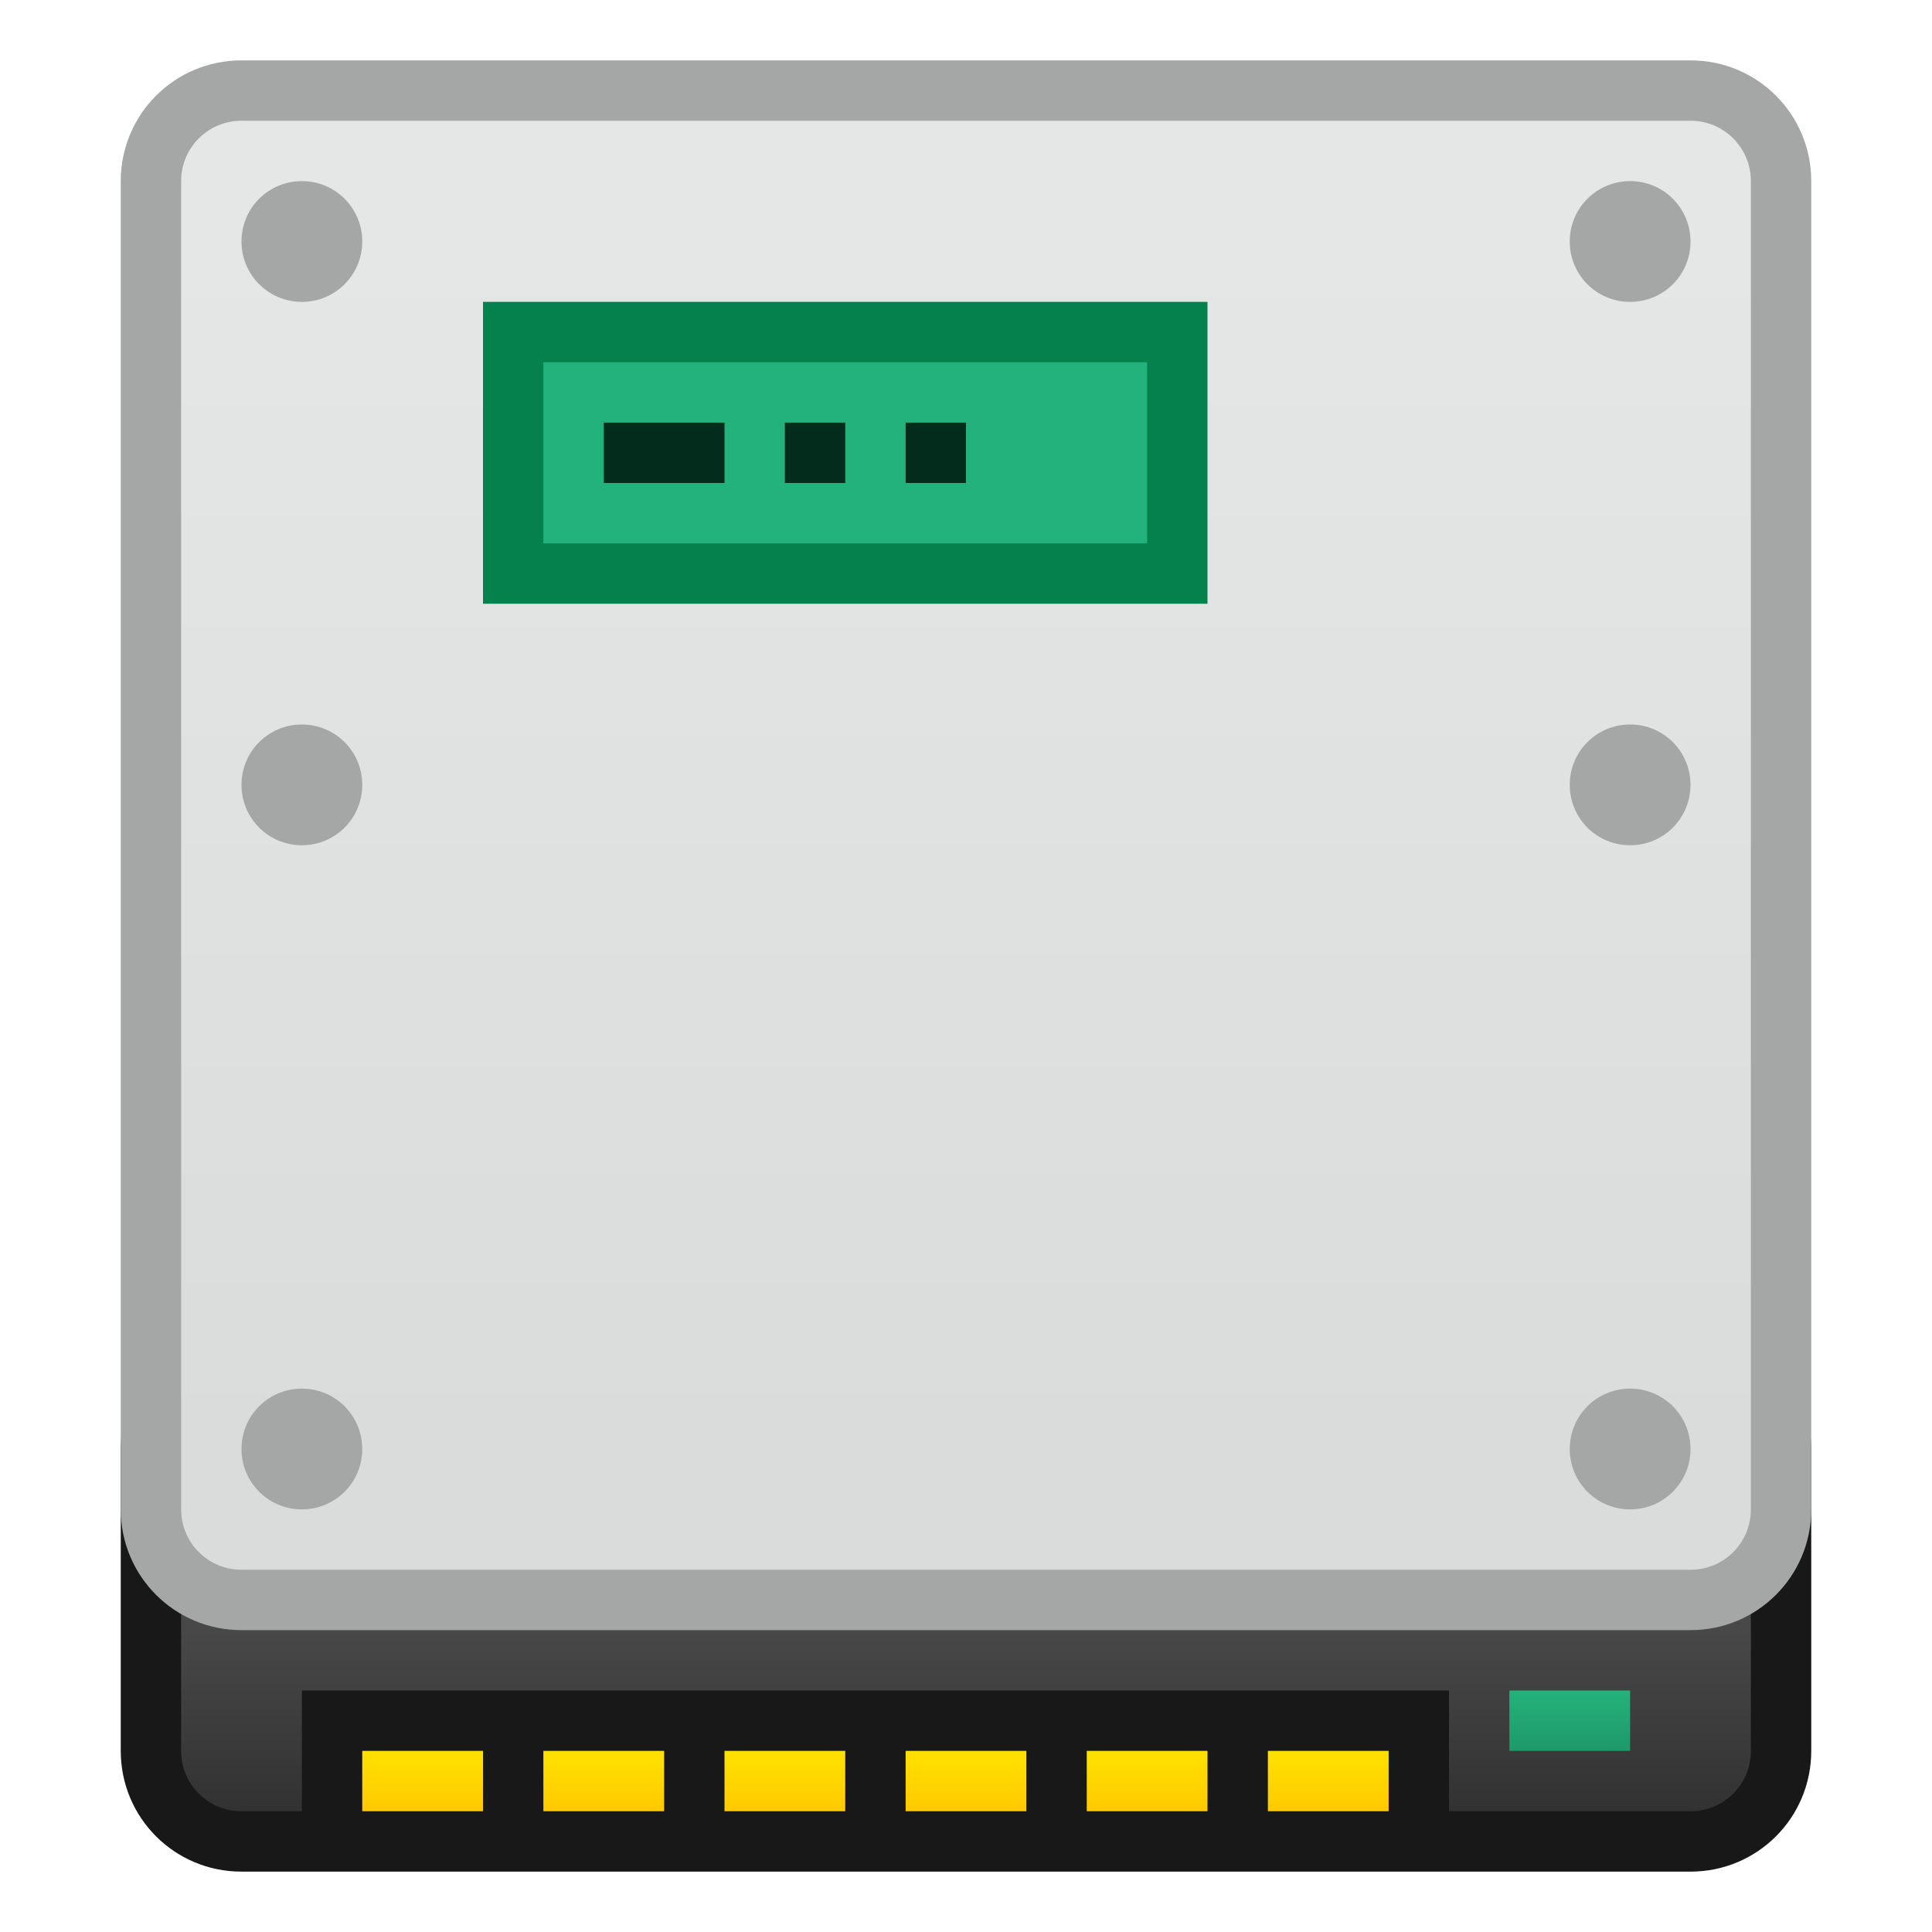 <?xml version="1.0" encoding="UTF-8" standalone="no"?>
<!-- Created with Inkscape (http://www.inkscape.org/) -->

<svg
   xmlns:dc="http://purl.org/dc/elements/1.1/"
   xmlns:cc="http://creativecommons.org/ns#"
   xmlns:rdf="http://www.w3.org/1999/02/22-rdf-syntax-ns#"
   xmlns:svg="http://www.w3.org/2000/svg"
   xmlns="http://www.w3.org/2000/svg"
   xmlns:xlink="http://www.w3.org/1999/xlink"
   xmlns:sodipodi="http://sodipodi.sourceforge.net/DTD/sodipodi-0.dtd"
   xmlns:inkscape="http://www.inkscape.org/namespaces/inkscape"
   width="32"
   height="32"
   viewBox="0 0 32 32"
   version="1.1"
   id="svg8"
   inkscape:version="0.92.2 2405546, 2018-03-11"
   sodipodi:docname="yast-disk.svg">
  <title
     id="title7895">Antu icon Theme</title>
  <defs
     id="defs2">
    <linearGradient
       gradientTransform="translate(-43,-11)"
       inkscape:collect="always"
       xlink:href="#linearGradient828"
       id="linearGradient1004"
       x1="13"
       y1="318.65"
       x2="13"
       y2="317.65"
       gradientUnits="userSpaceOnUse" />
    <linearGradient
       id="linearGradient828"
       inkscape:collect="always">
      <stop
         id="stop824"
         offset="0"
         style="stop-color:#1f996a;stop-opacity:1" />
      <stop
         id="stop826"
         offset="1"
         style="stop-color:#24b27b;stop-opacity:1" />
    </linearGradient>
    <linearGradient
       gradientTransform="translate(-56,278.65)"
       inkscape:collect="always"
       xlink:href="#linearGradient4627"
       id="linearGradient928"
       x1="16"
       y1="30"
       x2="16"
       y2="29"
       gradientUnits="userSpaceOnUse" />
    <linearGradient
       inkscape:collect="always"
       id="linearGradient4627">
      <stop
         style="stop-color:#ffc900;stop-opacity:1"
         offset="0"
         id="stop4623" />
      <stop
         style="stop-color:#ffe200;stop-opacity:1"
         offset="1"
         id="stop4625" />
    </linearGradient>
    <linearGradient
       inkscape:collect="always"
       xlink:href="#linearGradient923"
       id="linearGradient925"
       x1="3"
       y1="319.65"
       x2="3"
       y2="316.65"
       gradientUnits="userSpaceOnUse"
       gradientTransform="translate(-43,-11)" />
    <linearGradient
       inkscape:collect="always"
       id="linearGradient923">
      <stop
         style="stop-color:#323232;stop-opacity:1"
         offset="0"
         id="stop919" />
      <stop
         style="stop-color:#484849;stop-opacity:1"
         offset="1"
         id="stop921" />
    </linearGradient>
    <linearGradient
       inkscape:collect="always"
       xlink:href="#linearGradient914"
       id="linearGradient916"
       x1="3"
       y1="313.65"
       x2="3"
       y2="293.65"
       gradientUnits="userSpaceOnUse"
       gradientTransform="translate(-43,-11)" />
    <linearGradient
       inkscape:collect="always"
       id="linearGradient914">
      <stop
         style="stop-color:#dadbdb;stop-opacity:1"
         offset="0"
         id="stop910" />
      <stop
         style="stop-color:#e5e6e6;stop-opacity:1"
         offset="1"
         id="stop912" />
    </linearGradient>
  </defs>
  <sodipodi:namedview
     id="base"
     pagecolor="#ffffff"
     bordercolor="#666666"
     borderopacity="1.0"
     inkscape:pageopacity="0.0"
     inkscape:pageshadow="2"
     inkscape:zoom="31.678384"
     inkscape:cx="16.839853"
     inkscape:cy="19.206522"
     inkscape:document-units="px"
     inkscape:current-layer="layer1"
     showgrid="true"
     units="px"
     inkscape:window-width="1360"
     inkscape:window-height="711"
     inkscape:window-x="0"
     inkscape:window-y="28"
     inkscape:window-maximized="1"
     objecttolerance="10"
     gridtolerance="10"
     guidetolerance="10"
     inkscape:snap-bbox="true"
     inkscape:bbox-paths="true"
     inkscape:bbox-nodes="true"
     inkscape:snap-bbox-edge-midpoints="true"
     inkscape:snap-bbox-midpoints="true"
     inkscape:object-paths="true"
     inkscape:snap-intersection-paths="true">
    <inkscape:grid
       type="xygrid"
       id="grid7897"
       empspacing="4" />
  </sodipodi:namedview>
  <g
     inkscape:label="Capa 1"
     inkscape:groupmode="layer"
     id="layer1"
     transform="translate(0,-282.65)">
    <g
       id="g1554"
       transform="translate(56,4)">
      <path
         id="rect842"
         d="m -52,300.65 h 24 c 1.108,0 2,0.892 2,2 v 5 c 0,1.108 -0.892,2 -2,2 h -24 c -1.108,0 -2,-0.892 -2,-2 v -5 c 0,-1.108 0.892,-2 2,-2 z"
         style="fill:#181818;fill-opacity:1;stroke:none;stroke-width:2;stroke-linecap:round;stroke-linejoin:round;stroke-miterlimit:4;stroke-dasharray:none;stroke-dashoffset:0;stroke-opacity:1"
         inkscape:connector-curvature="0" />
      <path
         id="path1024"
         d="m -52,301.65 c -0.554,0 -1,0.446 -1,1 v 5 c 0,0.554 0.446,1 1,1 h 1 v -2 h 19 v 2 h 4 c 0.554,0 1,-0.446 1,-1 v -5 c 0,-0.554 -0.446,-1 -1,-1 z"
         style="fill:url(#linearGradient925);fill-opacity:1;stroke:none;stroke-width:2;stroke-linecap:round;stroke-linejoin:round;stroke-miterlimit:4;stroke-dasharray:none;stroke-dashoffset:0;stroke-opacity:1"
         inkscape:connector-curvature="0" />
      <path
         id="rect838"
         d="m -52,279.65 h 24 c 1.108,0 2,0.892 2,2 v 22 c 0,1.108 -0.892,2 -2,2 h -24 c -1.108,0 -2,-0.892 -2,-2 v -22 c 0,-1.108 0.892,-2 2,-2 z"
         style="fill:#a5a6a6;fill-opacity:1;stroke:none;stroke-width:2;stroke-linecap:round;stroke-linejoin:round;stroke-miterlimit:4;stroke-dasharray:none;stroke-dashoffset:0;stroke-opacity:1"
         inkscape:connector-curvature="0" />
      <path
         sodipodi:nodetypes="sssssssssssssssssssssssssssssssssssssss"
         inkscape:connector-curvature="0"
         id="rect840"
         d="m -52,280.65 c -0.554,0 -1,0.446 -1,1 v 22 c 0,0.554 0.446,1 1,1 h 24 c 0.554,0 1,-0.446 1,-1 v -22 c 0,-0.554 -0.446,-1 -1,-1 z m 1,1 c 0.554,0 1,0.446 1,1 0,0.554 -0.446,1 -1,1 -0.554,0 -1,-0.446 -1,-1 0,-0.554 0.446,-1 1,-1 z m 22,0 c 0.554,0 1,0.446 1,1 0,0.554 -0.446,1 -1,1 -0.554,0 -1,-0.446 -1,-1 0,-0.554 0.446,-1 1,-1 z m -22,9 c 0.554,0 1,0.446 1,1 0,0.554 -0.446,1 -1,1 -0.554,0 -1,-0.446 -1,-1 0,-0.554 0.446,-1 1,-1 z m 22,0 c 0.554,0 1,0.446 1,1 0,0.554 -0.446,1 -1,1 -0.554,0 -1,-0.446 -1,-1 0,-0.554 0.446,-1 1,-1 z m -22,11 c 0.554,0 1,0.446 1,1 0,0.554 -0.446,1 -1,1 -0.554,0 -1,-0.446 -1,-1 0,-0.554 0.446,-1 1,-1 z m 22,0 c 0.554,0 1,0.446 1,1 0,0.554 -0.446,1 -1,1 -0.554,0 -1,-0.446 -1,-1 0,-0.554 0.446,-1 1,-1 z"
         style="fill:url(#linearGradient916);fill-opacity:1;stroke:none;stroke-width:2;stroke-linecap:round;stroke-linejoin:round;stroke-miterlimit:4;stroke-dasharray:none;stroke-dashoffset:0;stroke-opacity:1" />
      <path
         inkscape:connector-curvature="0"
         style="opacity:0.98;fill:#00804b;fill-opacity:1;stroke:none;stroke-width:2;stroke-linecap:round;stroke-linejoin:round;stroke-miterlimit:4;stroke-dasharray:none;stroke-dashoffset:0;stroke-opacity:1"
         d="m -48,283.65 h 12 v 5 h -12 z"
         id="rect1082" />
      <path
         inkscape:connector-curvature="0"
         style="opacity:0.98;fill:#24b27b;fill-opacity:1;stroke:none;stroke-width:2;stroke-linecap:round;stroke-linejoin:round;stroke-miterlimit:4;stroke-dasharray:none;stroke-dashoffset:0;stroke-opacity:1"
         d="m -47,284.65 h 10 v 3 h -10 z"
         id="rect1084" />
      <path
         inkscape:connector-curvature="0"
         style="opacity:1;fill:#042c1c;fill-opacity:1;stroke:none;stroke-width:2;stroke-linecap:round;stroke-linejoin:round;stroke-miterlimit:4;stroke-dasharray:none;stroke-dashoffset:0;stroke-opacity:1"
         d="m -46,285.65 h 2 v 1 h -2 z"
         id="rect1098" />
      <path
         inkscape:connector-curvature="0"
         style="opacity:1;fill:#042c1c;fill-opacity:1;stroke:none;stroke-width:2;stroke-linecap:round;stroke-linejoin:round;stroke-miterlimit:4;stroke-dasharray:none;stroke-dashoffset:0;stroke-opacity:1"
         d="m -43,285.65 h 1 v 1 h -1 z"
         id="rect1100" />
      <path
         inkscape:connector-curvature="0"
         style="opacity:1;fill:#042c1c;fill-opacity:1;stroke:none;stroke-width:2;stroke-linecap:round;stroke-linejoin:round;stroke-miterlimit:4;stroke-dasharray:none;stroke-dashoffset:0;stroke-opacity:1"
         d="m -41,285.65 h 1 v 1 h -1 z"
         id="rect1102" />
      <path
         id="rect848"
         d="m -50,307.65 v 1 h 2 v -1 z m 3,0 v 1 h 2 v -1 z m 3,0 v 1 h 2 v -1 z m 3,0 v 1 h 2 v -1 z m 3,0 v 1 h 2 v -1 z m 3,0 v 1 h 2 v -1 z"
         style="opacity:1;fill:url(#linearGradient928);fill-opacity:1;stroke:none;stroke-width:2;stroke-linecap:round;stroke-linejoin:round;stroke-miterlimit:4;stroke-dasharray:none;stroke-opacity:1"
         inkscape:connector-curvature="0" />
      <path
         id="rect875"
         d="m -31,306.65 h 2 v 1 h -2 z"
         style="opacity:1;fill:url(#linearGradient1004);fill-opacity:1;stroke:none;stroke-width:2;stroke-linecap:round;stroke-linejoin:round;stroke-miterlimit:4;stroke-dasharray:none;stroke-opacity:1"
         inkscape:connector-curvature="0" />
    </g>
  </g>
</svg>
